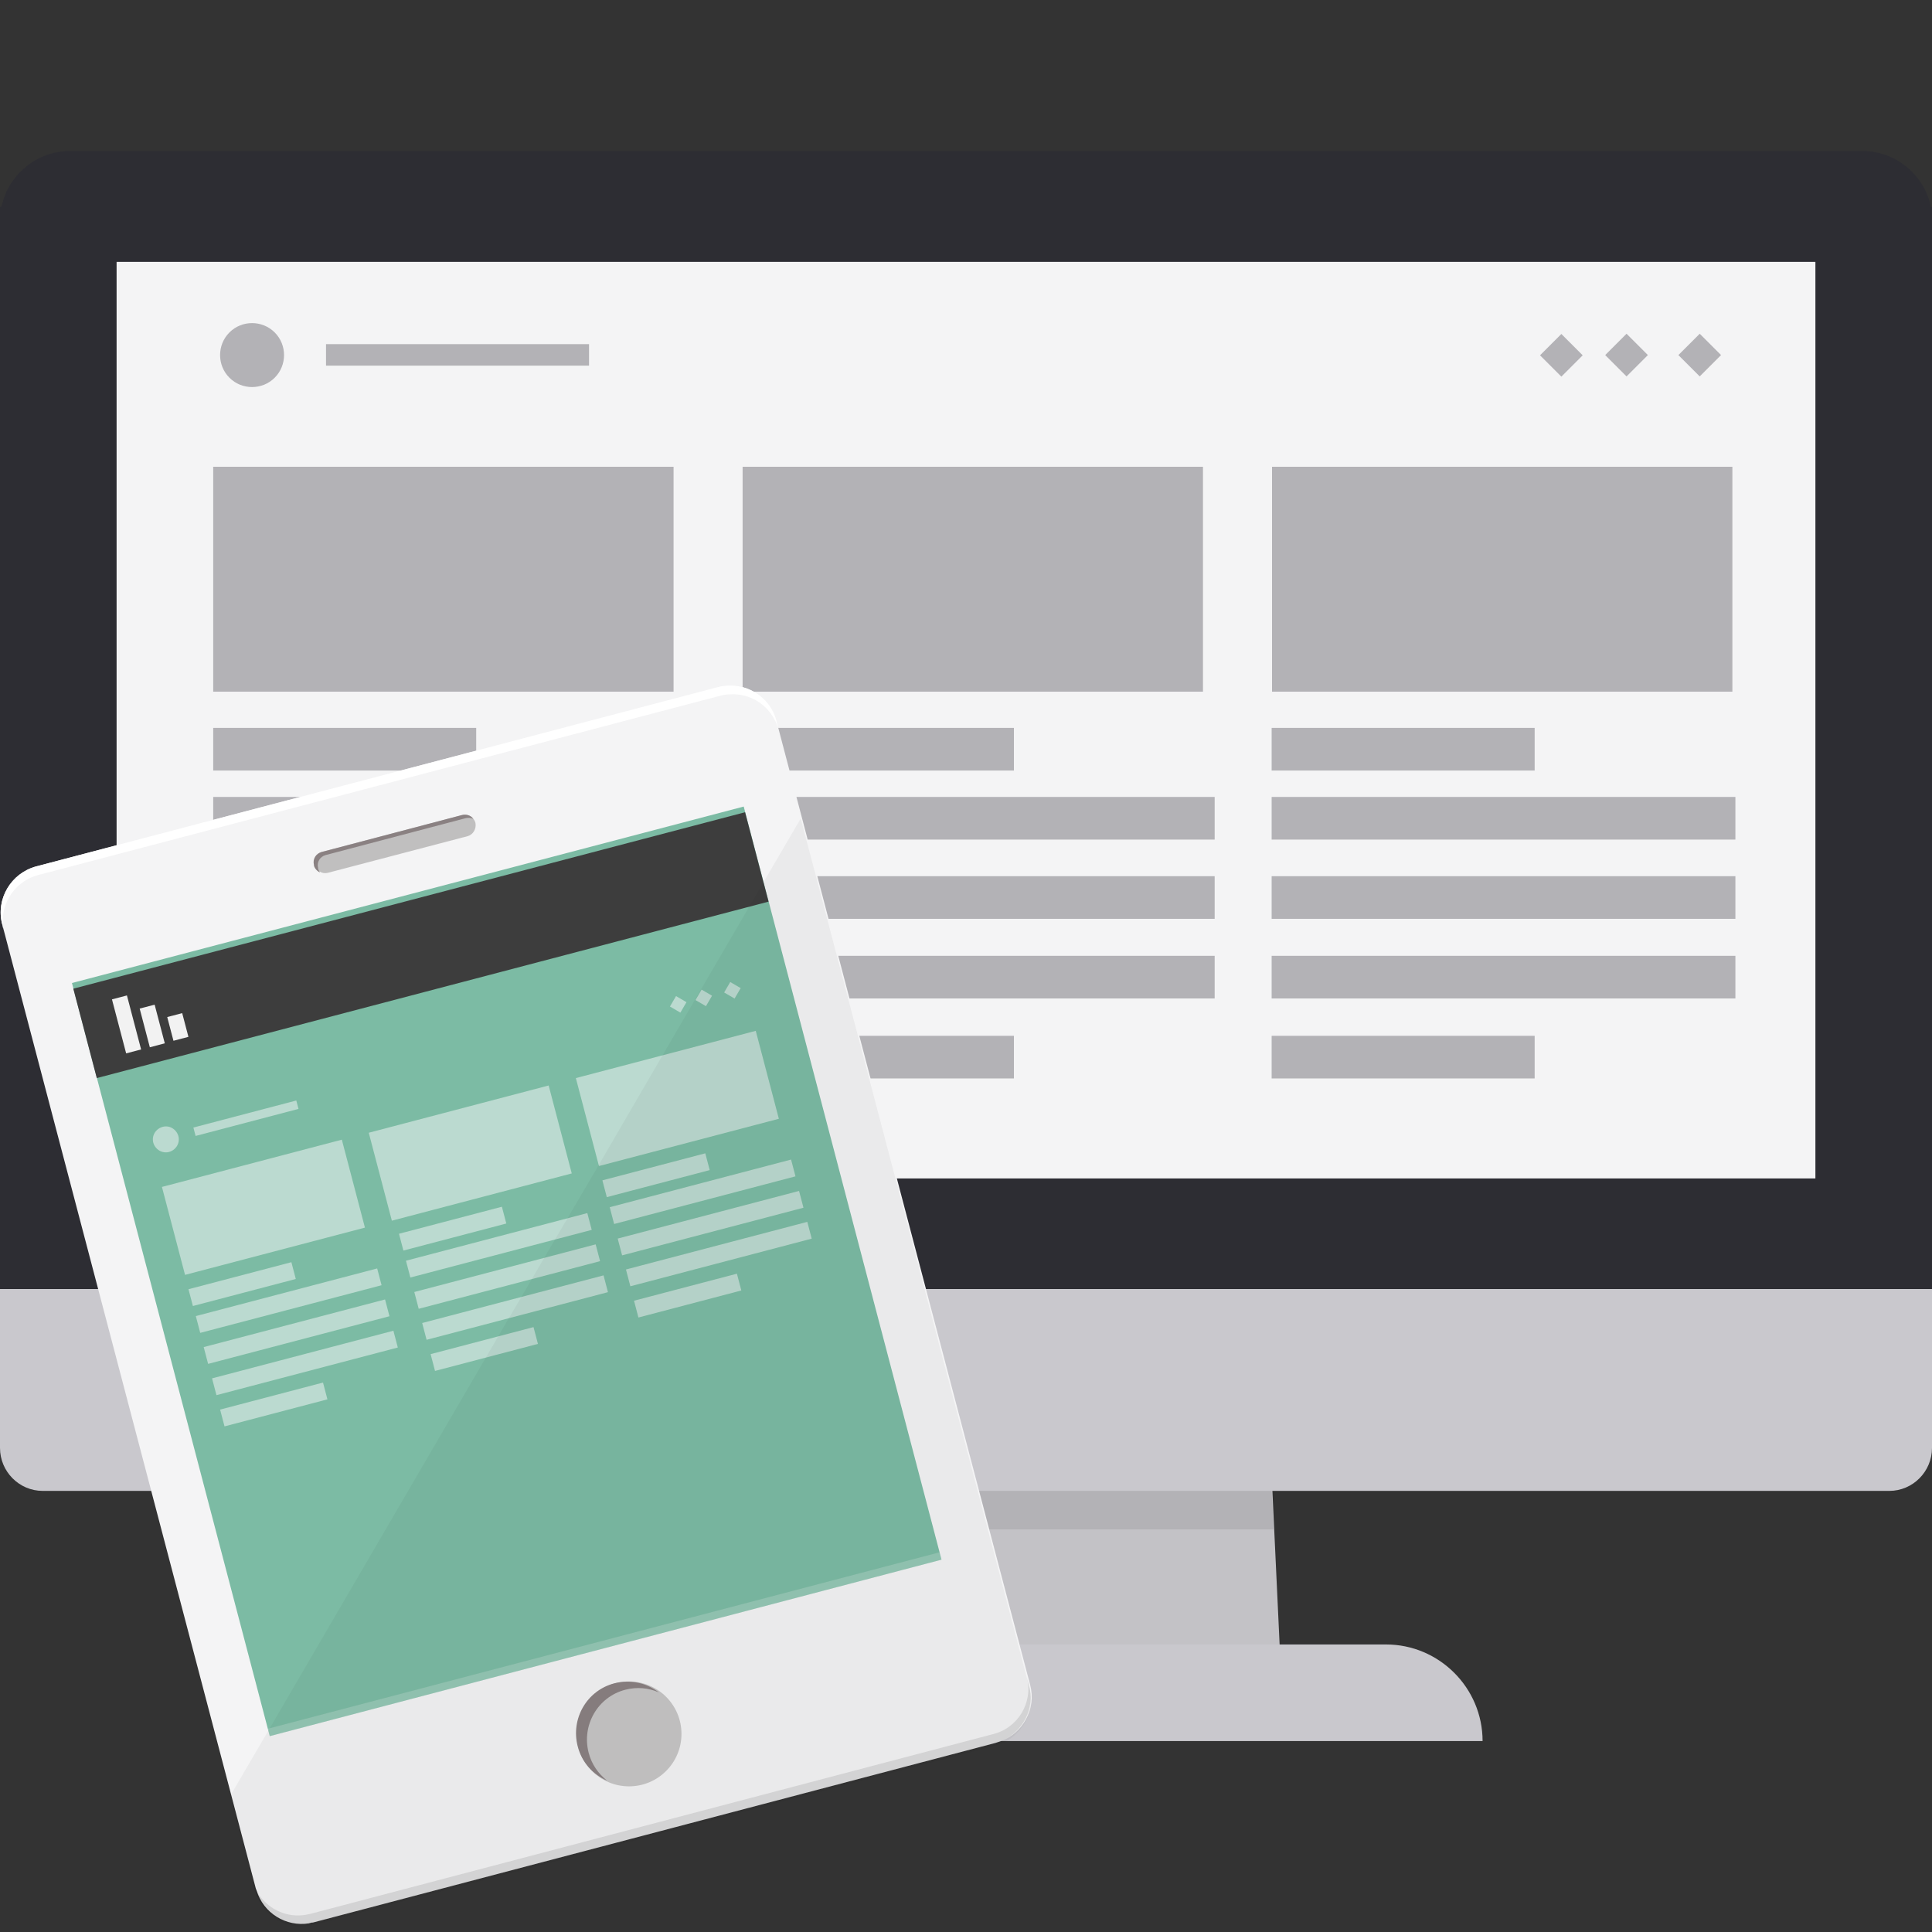 <?xml version="1.0" encoding="utf-8"?>
<!-- Generator: Adobe Illustrator 25.1.0, SVG Export Plug-In . SVG Version: 6.00 Build 0)  -->
<svg version="1.1" id="_x34_" xmlns="http://www.w3.org/2000/svg" xmlns:xlink="http://www.w3.org/1999/xlink" x="0px" y="0px"
	 viewBox="0 0 512 512" style="enable-background:new 0 0 512 512;" xml:space="preserve">
<rect x="0" y="0" width="512" height="512" fill="#333333" stroke="none"/>
<style type="text/css">
	.st0{fill:#C3C2C6;}
	.st1{fill:#B3B2B6;}
	.st2{fill:#C9C8CD;}
	.st3{fill:#2D2D33;}
	.st4{fill:#F4F4F5;}
	.st5{fill:#FFFFFF;}
	.st6{opacity:0.1;fill:#040000;enable-background:new    ;}
	.st7{fill:#C0BFBF;}
	.st8{fill:#8A8182;}
	.st9{fill:#C7C6C6;}
	.st10{fill:#7CBBA4;}
	.st11{fill:#3D3D3D;}
	.st12{fill:#F2F2F2;}
	.st13{opacity:0.5;}
	.st14{fill:#FAFAFB;}
	.st15{opacity:0.2;fill:#FAFAFB;enable-background:new    ;}
	.st16{opacity:4.000000e-02;fill:#040000;enable-background:new    ;}
</style>
<g>
	<g>
		<polygon class="st0" points="339.6,446.2 172.4,446.2 178.3,320.7 333.7,320.7 		"/>
		<polygon class="st1" points="337.5,405.3 174.5,405.3 178.3,325.9 333.7,325.9 		"/>
		<path class="st2" d="M144.6,435.8h222.7c14.1,0,25.6,11.5,25.6,25.6l0,0H119.1l0,0C119.1,447.3,130.6,435.8,144.6,435.8z"/>
	</g>
	<path class="st2" d="M512,226.3v157.4c0,6.3-5.1,11.4-11.3,11.4H11.3C5.1,395.1,0,390,0,383.7V226.3c0-6.3,5.1-11.4,11.3-11.4
		h489.4C506.9,215,512,220.1,512,226.3z"/>
	<path class="st3" d="M512,54.8v286.8H0V54.8h0.4C2.1,46.4,9.7,40,18.6,40h474.9c8.9,0,16.5,6.4,18.2,14.8H512z"/>
	<rect x="30.9" y="69.4" class="st4" width="450.2" height="242.9"/>
	<g>
		<rect x="56.5" y="123.7" class="st1" width="122" height="59.6"/>
		<rect x="196.8" y="123.7" class="st1" width="122" height="59.6"/>
		<rect x="337.1" y="123.7" class="st1" width="122" height="59.6"/>
		<rect x="56.5" y="192.9" class="st1" width="69.7" height="11.3"/>
		<rect x="86.4" y="91.2" class="st1" width="69.7" height="5.7"/>
		<rect x="56.5" y="274.5" class="st1" width="69.7" height="11.3"/>
		<rect x="56.5" y="211.2" class="st1" width="122.9" height="11.3"/>
		<rect x="56.5" y="232.2" class="st1" width="122.9" height="11.3"/>
		<rect x="56.5" y="253.3" class="st1" width="122.9" height="11.3"/>
		<rect x="199" y="192.9" class="st1" width="69.7" height="11.3"/>
		<rect x="199" y="274.5" class="st1" width="69.7" height="11.3"/>
		<rect x="199" y="211.2" class="st1" width="122.9" height="11.3"/>
		<rect x="199" y="232.2" class="st1" width="122.9" height="11.3"/>
		<rect x="199" y="253.3" class="st1" width="122.9" height="11.3"/>
		<rect x="337" y="192.9" class="st1" width="69.7" height="11.3"/>
		<rect x="337" y="274.5" class="st1" width="69.7" height="11.3"/>
		<rect x="337" y="211.2" class="st1" width="122.9" height="11.3"/>
		<rect x="337" y="232.2" class="st1" width="122.9" height="11.3"/>
		<rect x="337" y="253.3" class="st1" width="122.9" height="11.3"/>
		<path class="st1" d="M72.8,88.1L72.8,88.1c3.3,3.3,3.3,8.7,0,12l0,0c-3.3,3.3-8.7,3.3-12,0l0,0c-3.3-3.3-3.3-8.7,0-12l0,0
			C64.1,84.8,69.5,84.8,72.8,88.1z"/>
		<rect x="427.1" y="90.1" transform="matrix(0.707 -0.707 0.707 0.707 59.733 332.36)" class="st1" width="8" height="8"/>
		<rect x="446.5" y="90.1" transform="matrix(0.707 -0.707 0.707 0.707 65.412 346.073)" class="st1" width="8" height="8"/>
		<rect x="409.8" y="90.1" transform="matrix(0.707 -0.707 0.707 0.707 54.691 320.188)" class="st1" width="8" height="8"/>
	</g>
</g>
<g>
	<g>
		<path class="st4" d="M205.7,190.8L273,446.5c1.7,6.4-1.9,12.9-8,15c-0.4,0.1-0.8,0.3-1.2,0.4L82.9,509.5c-0.1,0-0.2,0-0.3,0
			c-0.2,0.1-0.5,0.1-0.7,0.2c-6.1,1-12.1-2.7-13.9-8.7l0,0c-0.1-0.2-0.1-0.3-0.2-0.5L0.6,245c-1.8-6.7,2.3-13.6,9-15.4L190.6,182
			C197.2,180.5,203.9,184.3,205.7,190.8z"/>
		<path class="st5" d="M205.7,190.8l0.6,2.5c-0.3-1-0.6-1.9-1.1-2.7c-2.2-4.2-6.7-6.8-11.4-6.6c-1,0-2,0.1-3,0.4L10.1,231.9
			c-6.7,1.8-10.7,8.6-9,15.4L0.6,245c-1.8-6.7,2.3-13.6,9-15.4L190.6,182C197.2,180.5,203.9,184.3,205.7,190.8z"/>
		<path class="st6" d="M272.1,444.4l0.6,2.2c1.7,6.3-1.8,12.7-7.8,15c-0.4,0.1-0.8,0.3-1.2,0.4l-181,47.6c-0.2,0.1-0.5,0.1-0.8,0.1
			c-6.3,1.2-12.6-2.7-14.4-9l-0.6-2.4c0.2,0.9,0.6,1.8,1,2.6l0,0c2.2,4.2,6.7,6.9,11.5,6.7c0.9,0,1.9-0.2,2.8-0.4l180.8-47.6
			C269.8,458,273.9,451.1,272.1,444.4z"/>
		<g>
			<path class="st7" d="M123.9,221.6l-37,9.7c-1.5,0.4-3.1-0.5-3.5-2.1l0,0c-0.4-1.5,0.5-3.1,2.1-3.5l37-9.7
				c1.5-0.4,3.1,0.5,3.5,2.1l0,0C126.3,219.6,125.4,221.2,123.9,221.6z"/>
			<path class="st8" d="M125.4,217c-0.6-0.3-1.2-0.3-1.9-0.2l-37.2,9.8c-1.5,0.4-2.4,1.9-2,3.4l0,0.2c0.1,0.4,0.3,0.7,0.5,1
				c-0.7-0.3-1.4-1-1.6-1.8l0-0.2c-0.4-1.5,0.5-3,2-3.4l37.2-9.8C123.6,215.7,124.8,216.1,125.4,217z"/>
		</g>
		<g>
			<circle class="st9" cx="166.7" cy="459.5" r="13.9"/>
			<path class="st8" d="M174.6,448.5c-2.7-1.2-5.8-1.5-8.9-0.7c-7.3,1.9-11.6,9.4-9.7,16.7c0.8,3.1,2.6,5.6,4.9,7.4
				c-3.7-1.6-6.7-4.8-7.8-9.1c-1.9-7.3,2.4-14.8,9.7-16.7C167.1,445,171.4,446,174.6,448.5z"/>
		</g>
		
			<rect x="42.4" y="233.7" transform="matrix(0.967 -0.254 0.254 0.967 -81.294 45.289)" class="st10" width="184.1" height="206.4"/>
		
			<rect x="19.6" y="238.2" transform="matrix(0.967 -0.254 0.254 0.967 -60.028 36.65)" class="st11" width="184.1" height="24.5"/>
		<g>
			
				<rect x="31.6" y="264.1" transform="matrix(0.967 -0.254 0.254 0.967 -67.967 17.486)" class="st12" width="4.1" height="14.8"/>
			
				<rect x="38.4" y="266.6" transform="matrix(0.967 -0.254 0.254 0.967 -67.834 19.238)" class="st12" width="4.1" height="10.6"/>
			
				<rect x="45.2" y="268.9" transform="matrix(0.967 -0.254 0.254 0.967 -67.691 20.985)" class="st12" width="4.1" height="6.5"/>
		</g>
		<g class="st13">
			
				<rect x="45.3" y="307.9" transform="matrix(0.967 -0.254 0.254 0.967 -79.096 28.316)" class="st14" width="49.3" height="24.1"/>
			
				<rect x="100.1" y="293.5" transform="matrix(0.967 -0.254 0.254 0.967 -73.619 41.799)" class="st14" width="49.3" height="24.1"/>
			
				<rect x="155" y="279" transform="matrix(0.967 -0.254 0.254 0.967 -68.142 55.282)" class="st14" width="49.3" height="24.1"/>
			
				<rect x="50.2" y="338" transform="matrix(0.967 -0.254 0.254 0.967 -84.445 27.562)" class="st14" width="28.2" height="4.6"/>
			
				<rect x="51.2" y="295.2" transform="matrix(0.967 -0.254 0.254 0.967 -73.24 26.357)" class="st14" width="28.2" height="2.3"/>
			
				<rect x="58.6" y="369.9" transform="matrix(0.967 -0.254 0.254 0.967 -92.289 30.748)" class="st14" width="28.2" height="4.6"/>
			
				<rect x="51.8" y="342.4" transform="matrix(0.967 -0.254 0.254 0.967 -85.166 30.831)" class="st14" width="49.7" height="4.6"/>
			
				<rect x="53.9" y="350.6" transform="matrix(0.967 -0.254 0.254 0.967 -87.19 31.653)" class="st14" width="49.7" height="4.6"/>
			
				<rect x="56.1" y="358.9" transform="matrix(0.967 -0.254 0.254 0.967 -89.214 32.475)" class="st14" width="49.7" height="4.6"/>
			
				<rect x="106" y="323.3" transform="matrix(0.967 -0.254 0.254 0.967 -78.883 41.254)" class="st14" width="28.2" height="4.6"/>
			
				<rect x="114.4" y="355.2" transform="matrix(0.967 -0.254 0.254 0.967 -86.727 44.44)" class="st14" width="28.2" height="4.6"/>
			
				<rect x="107.5" y="327.7" transform="matrix(0.967 -0.254 0.254 0.967 -79.604 44.523)" class="st14" width="49.7" height="4.6"/>
			
				<rect x="109.7" y="336" transform="matrix(0.967 -0.254 0.254 0.967 -81.628 45.345)" class="st14" width="49.7" height="4.6"/>
			
				<rect x="111.8" y="344.2" transform="matrix(0.967 -0.254 0.254 0.967 -83.652 46.167)" class="st14" width="49.7" height="4.6"/>
			
				<rect x="159.9" y="309.1" transform="matrix(0.967 -0.254 0.254 0.967 -73.495 54.518)" class="st14" width="28.2" height="4.6"/>
			
				<rect x="168.3" y="341" transform="matrix(0.967 -0.254 0.254 0.967 -81.339 57.705)" class="st14" width="28.2" height="4.6"/>
			
				<rect x="161.5" y="313.5" transform="matrix(0.967 -0.254 0.254 0.967 -74.216 57.787)" class="st14" width="49.7" height="4.6"/>
			
				<rect x="163.6" y="321.8" transform="matrix(0.967 -0.254 0.254 0.967 -76.24 58.609)" class="st14" width="49.7" height="4.6"/>
			
				<rect x="165.8" y="330" transform="matrix(0.967 -0.254 0.254 0.967 -78.264 59.431)" class="st14" width="49.7" height="4.6"/>
			<path class="st14" d="M45.7,299L45.7,299c1.6,1,2.2,3,1.2,4.7l0,0c-1,1.6-3,2.2-4.7,1.2l0,0c-1.6-1-2.2-3-1.2-4.7l0,0
				C42,298.6,44.1,298,45.7,299z"/>
			
				<rect x="184.8" y="262.9" transform="matrix(0.504 -0.864 0.864 0.504 -135.964 292.193)" class="st14" width="3.2" height="3.2"/>
			
				<rect x="192.4" y="260.9" transform="matrix(0.504 -0.864 0.864 0.504 -130.48 297.753)" class="st14" width="3.2" height="3.2"/>
			
				<rect x="178.1" y="264.6" transform="matrix(0.504 -0.864 0.864 0.504 -140.832 287.259)" class="st14" width="3.2" height="3.2"/>
		</g>
		
			<rect x="68.4" y="434.7" transform="matrix(0.967 -0.254 0.254 0.967 -105.571 55.15)" class="st15" width="184.1" height="2.1"/>
	</g>
	<path class="st16" d="M212.2,216.9l60.6,230.3c1.7,6.3-1.8,12.7-7.8,15c-0.4,0.1-0.8,0.3-1.2,0.4l-181,47.6
		c-0.2,0.1-0.5,0.1-0.8,0.1c-6.3,1.2-12.6-2.7-14.4-9L61,476l0.2-0.4l10-17.1l60.4-103.6l2.8-4.8l3.3-5.6l8.9-15.2l3.3-5.6l8.8-15
		l16.4-28.2l27.3-46.8L212.2,216.9z"/>
</g>
</svg>
